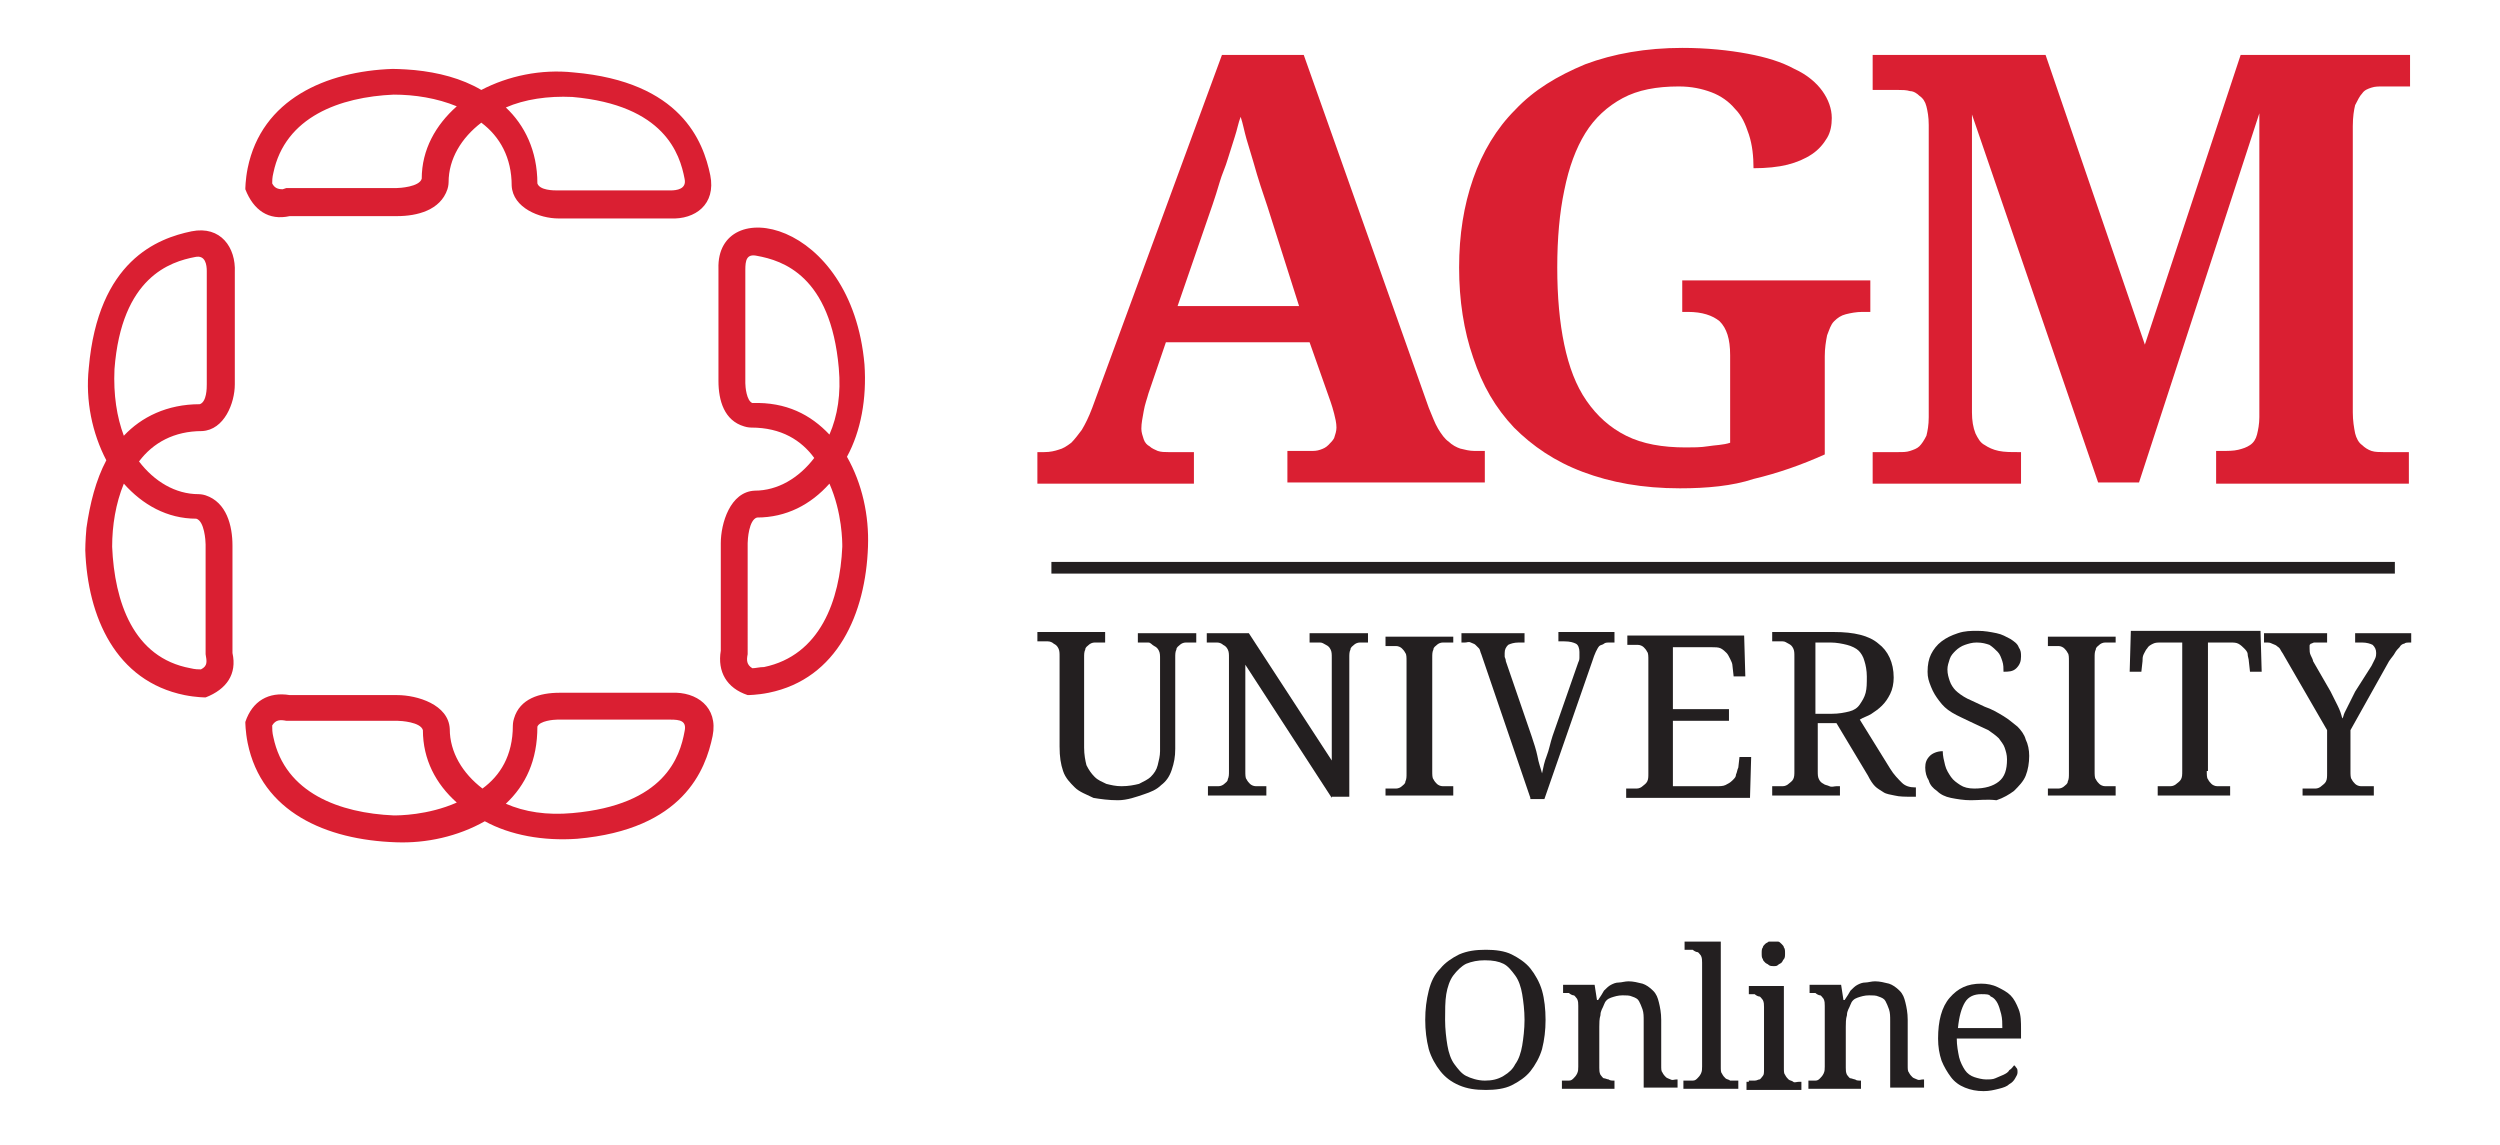 <?xml version="1.0" encoding="utf-8"?>
<!-- Generator: Adobe Illustrator 26.1.0, SVG Export Plug-In . SVG Version: 6.00 Build 0)  -->
<svg version="1.1" id="Capa_1" xmlns="http://www.w3.org/2000/svg" xmlns:xlink="http://www.w3.org/1999/xlink" x="0px" y="0px"
	 viewBox="0 0 214 98" style="enable-background:new 0 0 214 98;" xml:space="preserve">
<style type="text/css">
	.st0{fill:#DA1F32;}
	.st1{fill:#231F20;}
	.st2{fill:none;stroke:#231F20;stroke-miterlimit:10;}
</style>
<g>
	<g>
		<g>
			<path class="st0" d="M16.3,57.2c0.4,0.1,0.7,0.1,0.9,0.1c0.6-0.3,0.5-0.7,0.4-1.3v-9.4c0-0.3-0.1-2-0.8-2.2c-2.5,0-4.6-1.2-6.2-3
				c-0.7,1.7-1,3.6-1,5.4C9.8,51.5,11.4,56.3,16.3,57.2z M9.1,39.4c-1.2-2.3-1.8-5.1-1.5-7.9c0.8-9.2,5.9-11.1,8.8-11.7
				c2.5-0.5,3.8,1.4,3.7,3.5v9.6c0,1.6-0.9,3.9-2.8,4c-2.4,0-4.2,1-5.4,2.6c1.3,1.7,3.1,2.8,5.1,2.8c0,0,0.3,0,0.6,0.1
				c1.8,0.6,2.3,2.6,2.3,4.3v9.2c0.4,1.8-0.5,3.1-2.3,3.8c0,0-0.8,0-1.8-0.2c-5.9-1.2-8.3-6.7-8.5-12.4c0,0,0-0.8,0.1-1.9
				C7.7,43.1,8.2,41.1,9.1,39.4z M10.6,37.3c1.5-1.6,3.7-2.7,6.5-2.7c0.6-0.2,0.6-1.4,0.6-1.7l0-9.7c0-0.5-0.1-1.4-1-1.2
				c-2.1,0.4-6.3,1.7-6.9,9.6C9.7,33.8,10,35.7,10.6,37.3z M43.3,9.2c1.6,1.5,2.7,3.7,2.7,6.5c0.2,0.6,1.4,0.6,1.7,0.6l9.7,0
				c0.5,0,1.4-0.1,1.2-1c-0.4-2.1-1.7-6.3-9.6-7C46.9,8.2,44.9,8.5,43.3,9.2z M41.2,7.7c2.3-1.2,5.1-1.8,7.9-1.5
				c9.2,0.8,11.1,5.9,11.7,8.8c0.5,2.5-1.3,3.8-3.4,3.7h-9.6c-1.6,0-3.9-0.9-4-2.8c0-2.4-1-4.2-2.6-5.4c-1.7,1.3-2.8,3.1-2.8,5.1
				c0,0,0,0.3-0.1,0.6c-0.6,1.8-2.6,2.3-4.3,2.3h-9.2c-1.8,0.4-3.1-0.5-3.8-2.3c0,0,0-0.8,0.2-1.8c1.2-5.9,6.7-8.3,12.4-8.5
				c0,0,0.8,0,1.9,0.1C37.5,6.2,39.5,6.7,41.2,7.7z M23.4,14.8c-0.1,0.4-0.1,0.7-0.1,0.9c0.2,0.4,0.5,0.5,0.9,0.5l0.3-0.1h9.4
				c0.3,0,2-0.1,2.2-0.8c0-2.5,1.2-4.6,3-6.2c-1.7-0.7-3.6-1-5.4-1C29.1,8.3,24.4,10,23.4,14.8z M23.4,63.1c1,4.8,5.7,6.5,10.3,6.7
				c0.4,0,2.9,0,5.4-1.1c-1.8-1.6-2.9-3.7-2.9-6.2c-0.2-0.7-1.9-0.8-2.2-0.8h-9.5c-0.5-0.1-0.9-0.1-1.2,0.4
				C23.3,62.4,23.3,62.7,23.4,63.1z M43.3,68.8c1.6,0.7,3.5,1,5.7,0.8c7.9-0.7,9.2-4.8,9.6-7c0.2-0.9-0.4-1-1.2-1h-9.7
				c-0.3,0-1.5,0.1-1.7,0.6C46,65.1,45,67.2,43.3,68.8z M21.2,63.6c-0.2-1-0.2-1.8-0.2-1.8c0.6-1.8,2-2.6,3.8-2.3H34
				c1.7,0,4.4,0.8,4.5,2.9c0,2,1.1,3.8,2.8,5.1c1.5-1.1,2.6-2.8,2.6-5.4c0,0,0-0.3,0.1-0.6c0.5-1.7,2.2-2.2,3.9-2.2l9.6,0
				c2.1-0.1,4,1.2,3.5,3.7c-0.6,2.9-2.5,8-11.6,8.8c-2.9,0.2-5.7-0.3-7.9-1.5c-2.3,1.3-5,1.9-7.6,1.8C27.9,71.9,22.4,69.5,21.2,63.6
				z M65.4,57.1c4.8-1,6.5-5.7,6.7-10.3c0-0.4,0-2.9-1.1-5.4c-1.6,1.8-3.7,2.9-6.2,2.9c-0.7,0.2-0.8,1.9-0.8,2.2V56
				c-0.1,0.5-0.1,0.9,0.4,1.2C64.7,57.2,65,57.1,65.4,57.1z M71,37.2c0.7-1.6,1-3.5,0.8-5.7c-0.7-7.9-4.8-9.2-7-9.6
				c-0.9-0.2-1,0.4-1,1.2l0,9.7c0,0.3,0.1,1.5,0.6,1.7C67.3,34.4,69.4,35.5,71,37.2z M65.8,59.3c-1,0.2-1.8,0.2-1.8,0.2
				c-1.8-0.6-2.6-2-2.3-3.8v-9.2c0-1.7,0.8-4.4,2.9-4.5c2,0,3.8-1.1,5.1-2.8c-1.1-1.5-2.8-2.6-5.4-2.6c0,0-0.3,0-0.6-0.1
				c-1.7-0.5-2.2-2.2-2.2-3.9v-9.6c-0.2-6.4,11.4-4.3,12.5,8.2c0.2,2.9-0.3,5.7-1.5,7.9c1.3,2.3,1.9,5,1.8,7.7
				C74.1,52.5,71.7,58.1,65.8,59.3z"/>
		</g>
		<g>
			<g>
				<path class="st0" d="M99.8,29.3l-1.5,4.4c-0.1,0.4-0.3,0.9-0.4,1.5c-0.1,0.6-0.2,1-0.2,1.5c0,0.3,0.1,0.6,0.2,0.9
					c0.1,0.3,0.3,0.5,0.5,0.6c0.2,0.2,0.5,0.3,0.7,0.4c0.3,0.1,0.6,0.1,0.9,0.1h2.2v2.7H88.8v-2.7h0.6c0.5,0,0.9-0.1,1.2-0.2
					c0.4-0.1,0.7-0.3,1.1-0.6c0.3-0.3,0.6-0.7,0.9-1.1c0.3-0.5,0.6-1.1,0.9-1.9l11.1-30.2h7l10.7,30.2c0.3,0.7,0.5,1.3,0.8,1.8
					c0.3,0.5,0.6,0.9,0.9,1.1c0.3,0.3,0.7,0.5,1,0.6c0.4,0.1,0.8,0.2,1.2,0.2h0.9v2.7h-16.9v-2.7h2c0.3,0,0.5,0,0.8-0.1
					c0.3-0.1,0.5-0.2,0.7-0.4c0.2-0.2,0.4-0.4,0.5-0.6c0.1-0.3,0.2-0.6,0.2-0.9c0-0.4-0.1-0.8-0.2-1.2c-0.1-0.4-0.2-0.7-0.3-1
					l-1.8-5.1H99.8z M108.5,17.7c-0.2-0.6-0.4-1.2-0.6-1.8c-0.2-0.6-0.4-1.3-0.6-2c-0.2-0.7-0.4-1.3-0.6-2c-0.2-0.7-0.3-1.3-0.5-1.9
					c-0.2,0.5-0.3,1.1-0.5,1.7c-0.2,0.6-0.4,1.3-0.6,1.9c-0.2,0.7-0.5,1.3-0.7,2c-0.2,0.7-0.4,1.3-0.6,1.9l-3,8.7h10.4L108.5,17.7z"
					/>
				<path class="st0" d="M143.8,41.8c-3.2,0-5.9-0.5-8.3-1.4c-2.4-0.9-4.3-2.2-5.9-3.8c-1.6-1.7-2.7-3.6-3.5-6
					c-0.8-2.3-1.2-4.9-1.2-7.7c0-2.8,0.4-5.3,1.2-7.6c0.8-2.3,2-4.3,3.6-5.9c1.6-1.7,3.6-2.9,6-3.9c2.4-0.9,5.2-1.4,8.3-1.4
					c2.1,0,4,0.2,5.6,0.5c1.6,0.3,2.9,0.7,4,1.3c1.1,0.5,1.9,1.2,2.4,1.9c0.5,0.7,0.8,1.5,0.8,2.3c0,0.6-0.1,1.2-0.4,1.7
					c-0.3,0.5-0.7,1-1.3,1.4c-0.6,0.4-1.3,0.7-2.1,0.9c-0.8,0.2-1.8,0.3-2.9,0.3c0-1-0.1-2-0.4-2.9c-0.3-0.9-0.6-1.6-1.2-2.2
					c-0.5-0.6-1.2-1.1-2-1.4c-0.8-0.3-1.7-0.5-2.8-0.5c-1.9,0-3.5,0.3-4.8,1c-1.3,0.7-2.4,1.7-3.2,3c-0.8,1.3-1.4,2.9-1.8,4.9
					c-0.4,1.9-0.6,4.1-0.6,6.6s0.2,4.7,0.6,6.6c0.4,1.9,1,3.5,1.9,4.8s2,2.3,3.4,3s3.1,1,5.1,1c0.6,0,1.3,0,1.9-0.1
					c0.6-0.1,1.3-0.1,1.9-0.3v-7.5c0-1.4-0.3-2.3-0.9-2.9c-0.6-0.5-1.5-0.8-2.7-0.8H144v-2.7h16.1v2.7h-0.7c-0.5,0-1,0.1-1.4,0.2
					c-0.4,0.1-0.7,0.3-1,0.6c-0.3,0.3-0.4,0.7-0.6,1.2c-0.1,0.5-0.2,1.1-0.2,1.8v8.4c-2,0.9-4,1.6-6.1,2.1
					C148.3,41.6,146.1,41.8,143.8,41.8z"/>
				<path class="st0" d="M189.7,41.3v-2.7h0.5c0.5,0,1,0,1.4-0.1c0.4-0.1,0.7-0.2,1-0.4c0.3-0.2,0.5-0.5,0.6-0.9
					c0.1-0.4,0.2-0.9,0.2-1.5v-26l-10.3,31.6h-3.5L168.8,9.8v25.5c0,0.7,0.1,1.3,0.3,1.8c0.2,0.4,0.4,0.8,0.8,1
					c0.3,0.2,0.7,0.4,1.2,0.5c0.5,0.1,1,0.1,1.6,0.1h0.3v2.7h-12.7v-2.7h2.2c0.4,0,0.7,0,1-0.1c0.3-0.1,0.6-0.2,0.8-0.4
					c0.2-0.2,0.4-0.5,0.6-0.9c0.1-0.4,0.2-0.9,0.2-1.6v-25c0-0.7-0.1-1.2-0.2-1.6c-0.1-0.4-0.3-0.7-0.6-0.9
					c-0.2-0.2-0.5-0.4-0.8-0.4c-0.3-0.1-0.7-0.1-1-0.1h-2.2V4.7h14.8l8.5,24.8l8.2-24.8h14.5v2.7H204c-0.4,0-0.7,0-1,0.1
					c-0.3,0.1-0.6,0.2-0.8,0.5c-0.2,0.2-0.4,0.6-0.6,1c-0.1,0.4-0.2,1-0.2,1.8v24.5c0,0.7,0.1,1.3,0.2,1.8c0.1,0.4,0.3,0.8,0.6,1
					c0.2,0.2,0.5,0.4,0.8,0.5c0.3,0.1,0.7,0.1,1,0.1h2.2v2.7H189.7z"/>
			</g>
			<g>
				<path class="st1" d="M95.7,68.5c-0.8,0-1.5-0.1-2.1-0.2C93,68,92.4,67.8,92,67.4c-0.4-0.4-0.8-0.8-1-1.4
					c-0.2-0.6-0.3-1.2-0.3-2.1v-7.7c0-0.3,0-0.5-0.1-0.7c-0.1-0.2-0.2-0.3-0.4-0.4c-0.1-0.1-0.3-0.2-0.5-0.2s-0.4,0-0.6,0h-0.3v-0.8
					h5.8V55h-0.3c-0.2,0-0.4,0-0.6,0s-0.4,0.1-0.5,0.2s-0.3,0.2-0.3,0.4c-0.1,0.2-0.1,0.4-0.1,0.7v7.7c0,0.6,0.1,1.1,0.2,1.5
					c0.2,0.4,0.4,0.7,0.7,1c0.3,0.3,0.6,0.4,1,0.6c0.4,0.1,0.8,0.2,1.3,0.2c0.6,0,1.1-0.1,1.5-0.2c0.4-0.2,0.8-0.4,1-0.6
					c0.3-0.3,0.5-0.6,0.6-1c0.1-0.4,0.2-0.8,0.2-1.2v-7.9c0-0.3,0-0.5-0.1-0.7c-0.1-0.2-0.2-0.3-0.4-0.4S98.5,55,98.3,55
					c-0.2,0-0.4,0-0.6,0h-0.3v-0.8h5V55h-0.3c-0.2,0-0.4,0-0.6,0c-0.2,0-0.4,0.1-0.5,0.2s-0.3,0.2-0.3,0.4c-0.1,0.2-0.1,0.4-0.1,0.7
					v7.8c0,0.7-0.1,1.2-0.3,1.8s-0.5,1-0.9,1.3c-0.4,0.4-0.9,0.6-1.5,0.8S96.5,68.5,95.7,68.5z"/>
				<path class="st1" d="M114,68.3l-7.4-11.4V66c0,0.3,0,0.6,0.1,0.7c0.1,0.2,0.2,0.3,0.3,0.4s0.3,0.2,0.5,0.2s0.4,0,0.6,0h0.3v0.8
					h-5v-0.8h0.3c0.2,0,0.4,0,0.6,0c0.2,0,0.4-0.1,0.5-0.2c0.1-0.1,0.3-0.2,0.3-0.4c0.1-0.2,0.1-0.4,0.1-0.7v-9.7
					c0-0.3,0-0.5-0.1-0.7c-0.1-0.2-0.2-0.3-0.4-0.4c-0.1-0.1-0.3-0.2-0.5-0.2s-0.4,0-0.6,0h-0.3v-0.8h3.6l7.1,10.9v-8.8
					c0-0.3,0-0.5-0.1-0.7c-0.1-0.2-0.2-0.3-0.4-0.4s-0.3-0.2-0.5-0.2s-0.4,0-0.6,0h-0.3v-0.8h5V55H117c-0.2,0-0.4,0-0.6,0
					c-0.2,0-0.4,0.1-0.5,0.2s-0.3,0.2-0.3,0.4c-0.1,0.2-0.1,0.4-0.1,0.7v11.9H114z"/>
				<path class="st1" d="M118.6,68.3v-0.8h0.3c0.2,0,0.4,0,0.6,0c0.2,0,0.4-0.1,0.5-0.2s0.3-0.2,0.3-0.4c0.1-0.2,0.1-0.4,0.1-0.7
					v-9.6c0-0.3,0-0.6-0.1-0.7c-0.1-0.2-0.2-0.3-0.3-0.4s-0.3-0.2-0.5-0.2c-0.2,0-0.4,0-0.6,0h-0.3v-0.8h5.8V55h-0.3
					c-0.2,0-0.4,0-0.6,0s-0.4,0.1-0.5,0.2c-0.1,0.1-0.3,0.2-0.3,0.4c-0.1,0.2-0.1,0.4-0.1,0.7V66c0,0.3,0,0.6,0.1,0.7
					c0.1,0.2,0.2,0.3,0.3,0.4c0.1,0.1,0.3,0.2,0.5,0.2s0.4,0,0.6,0h0.3v0.8H118.6z"/>
				<path class="st1" d="M131,68.3L126.8,56c-0.1-0.2-0.1-0.4-0.2-0.5c-0.1-0.1-0.2-0.2-0.3-0.3c-0.1-0.1-0.2-0.1-0.4-0.2
					s-0.3,0-0.5,0h-0.3v-0.8h5.4V55h-0.5c-0.4,0-0.7,0.1-0.9,0.2c-0.2,0.2-0.3,0.4-0.3,0.7c0,0.1,0,0.2,0,0.3c0,0.1,0.1,0.2,0.1,0.4
					l2.2,6.4c0.2,0.6,0.4,1.2,0.5,1.7c0.1,0.6,0.3,1.1,0.4,1.5c0.1-0.5,0.2-1,0.4-1.5s0.3-1.1,0.5-1.7l2.2-6.3
					c0.1-0.2,0.1-0.3,0.1-0.5s0-0.3,0-0.4c0-0.3-0.1-0.6-0.3-0.7s-0.5-0.2-1-0.2h-0.5v-0.8h4.8V55h-0.4c-0.2,0-0.4,0-0.5,0.1
					s-0.3,0.1-0.4,0.2c-0.1,0.1-0.2,0.3-0.3,0.5s-0.2,0.5-0.3,0.8l-4.1,11.8H131z"/>
				<path class="st1" d="M143.1,67.3h3.8c0.3,0,0.6,0,0.8-0.1c0.2-0.1,0.4-0.2,0.6-0.4s0.3-0.3,0.3-0.5c0.1-0.2,0.1-0.4,0.2-0.6
					l0.1-0.9h1l-0.1,3.5h-10.6v-0.8h0.3c0.2,0,0.4,0,0.6,0c0.2,0,0.4-0.1,0.5-0.2c0.1-0.1,0.3-0.2,0.4-0.4c0.1-0.2,0.1-0.4,0.1-0.7
					v-9.7c0-0.3,0-0.6-0.1-0.7c-0.1-0.2-0.2-0.3-0.3-0.4s-0.3-0.2-0.5-0.2c-0.2,0-0.4,0-0.6,0h-0.3v-0.8h10l0.1,3.5h-1l-0.1-0.9
					c0-0.2-0.1-0.4-0.2-0.6s-0.2-0.4-0.3-0.5c-0.1-0.1-0.3-0.3-0.5-0.4c-0.2-0.1-0.5-0.1-0.8-0.1h-3.3v5.3h4.8v1h-4.8V67.3z"/>
				<path class="st1" d="M161.8,65.8c0.3,0.5,0.7,0.9,1,1.2c0.3,0.3,0.7,0.4,1.1,0.4h0.1v0.8h-0.3c-0.6,0-1.1,0-1.5-0.1
					s-0.7-0.1-1-0.3s-0.5-0.3-0.7-0.5c-0.2-0.2-0.4-0.5-0.6-0.9l-2.7-4.5h-1.6v4.1c0,0.3,0,0.5,0.1,0.7c0.1,0.2,0.2,0.3,0.4,0.4
					c0.1,0.1,0.3,0.1,0.5,0.2s0.4,0,0.6,0h0.3v0.8h-5.8v-0.8h0.3c0.2,0,0.4,0,0.6,0c0.2,0,0.4-0.1,0.5-0.2c0.1-0.1,0.3-0.2,0.4-0.4
					c0.1-0.2,0.1-0.4,0.1-0.7v-9.8c0-0.3,0-0.5-0.1-0.7c-0.1-0.2-0.2-0.3-0.4-0.4s-0.3-0.2-0.5-0.2c-0.2,0-0.4,0-0.6,0h-0.3v-0.8
					h5.3c1.7,0,3,0.3,3.8,1c0.8,0.6,1.3,1.6,1.3,2.9c0,0.5-0.1,1-0.3,1.4s-0.4,0.7-0.7,1c-0.3,0.3-0.6,0.5-0.9,0.7
					c-0.3,0.2-0.7,0.3-1,0.5L161.8,65.8z M155.4,61.1h1.4c0.6,0,1.1-0.1,1.5-0.2c0.4-0.1,0.7-0.3,0.9-0.6s0.4-0.6,0.5-1
					s0.1-0.8,0.1-1.4c0-0.5-0.1-1-0.2-1.3c-0.1-0.4-0.3-0.7-0.5-0.9c-0.2-0.2-0.6-0.4-1-0.5c-0.4-0.1-0.9-0.2-1.4-0.2h-1.3V61.1z"/>
				<path class="st1" d="M168.7,68.5c-0.6,0-1.2-0.1-1.7-0.2s-0.9-0.3-1.2-0.6c-0.3-0.2-0.6-0.5-0.7-0.9c-0.2-0.3-0.3-0.7-0.3-1.1
					c0-0.4,0.1-0.7,0.4-1c0.2-0.2,0.6-0.4,1.1-0.4c0,0.4,0.1,0.8,0.2,1.2c0.1,0.4,0.3,0.7,0.5,1c0.2,0.3,0.5,0.5,0.8,0.7
					c0.3,0.2,0.7,0.3,1.2,0.3c0.9,0,1.6-0.2,2.1-0.6c0.5-0.4,0.7-1,0.7-1.9c0-0.4-0.1-0.7-0.2-1c-0.1-0.3-0.3-0.5-0.5-0.8
					c-0.2-0.2-0.6-0.5-0.9-0.7c-0.4-0.2-0.9-0.4-1.5-0.7c-0.6-0.3-1.1-0.5-1.6-0.8c-0.5-0.3-0.8-0.6-1.1-1s-0.5-0.7-0.7-1.2
					S165,58,165,57.5c0-0.6,0.1-1.1,0.3-1.5c0.2-0.4,0.5-0.8,0.9-1.1c0.4-0.3,0.8-0.5,1.4-0.7s1.1-0.2,1.7-0.2
					c0.6,0,1.1,0.1,1.6,0.2c0.5,0.1,0.8,0.3,1.2,0.5c0.3,0.2,0.6,0.4,0.7,0.7c0.2,0.3,0.2,0.5,0.2,0.8c0,0.4-0.1,0.7-0.4,1
					s-0.7,0.3-1.1,0.3c0-0.3,0-0.6-0.1-0.9s-0.2-0.6-0.4-0.8c-0.2-0.2-0.4-0.4-0.7-0.6c-0.3-0.1-0.6-0.2-1.1-0.2
					c-0.4,0-0.7,0.1-1,0.2c-0.3,0.1-0.6,0.3-0.8,0.5c-0.2,0.2-0.4,0.4-0.5,0.7c-0.1,0.3-0.2,0.6-0.2,0.9c0,0.4,0.1,0.7,0.2,1
					s0.3,0.6,0.5,0.8c0.2,0.2,0.6,0.5,1,0.7c0.4,0.2,0.9,0.4,1.5,0.7c0.6,0.2,1.1,0.5,1.6,0.8c0.5,0.3,0.8,0.6,1.2,0.9
					c0.3,0.3,0.6,0.7,0.7,1.1c0.2,0.4,0.3,0.9,0.3,1.4c0,0.6-0.1,1.2-0.3,1.7c-0.2,0.5-0.6,0.9-1,1.3c-0.4,0.3-0.9,0.6-1.5,0.8
					C170.1,68.4,169.4,68.5,168.7,68.5z"/>
				<path class="st1" d="M175.3,68.3v-0.8h0.3c0.2,0,0.4,0,0.6,0c0.2,0,0.4-0.1,0.5-0.2s0.3-0.2,0.3-0.4c0.1-0.2,0.1-0.4,0.1-0.7
					v-9.6c0-0.3,0-0.6-0.1-0.7c-0.1-0.2-0.2-0.3-0.3-0.4s-0.3-0.2-0.5-0.2c-0.2,0-0.4,0-0.6,0h-0.3v-0.8h5.8V55h-0.3
					c-0.2,0-0.4,0-0.6,0s-0.4,0.1-0.5,0.2c-0.1,0.1-0.3,0.2-0.3,0.4c-0.1,0.2-0.1,0.4-0.1,0.7V66c0,0.3,0,0.6,0.1,0.7
					c0.1,0.2,0.2,0.3,0.3,0.4c0.1,0.1,0.3,0.2,0.5,0.2s0.4,0,0.6,0h0.3v0.8H175.3z"/>
				<path class="st1" d="M188.9,66c0,0.3,0,0.6,0.1,0.7c0.1,0.2,0.2,0.3,0.3,0.4c0.1,0.1,0.3,0.2,0.5,0.2c0.2,0,0.4,0,0.6,0h0.5v0.8
					h-6.2v-0.8h0.5c0.2,0,0.4,0,0.6,0s0.4-0.1,0.5-0.2c0.1-0.1,0.3-0.2,0.4-0.4c0.1-0.2,0.1-0.4,0.1-0.7v-11H185
					c-0.3,0-0.5,0-0.7,0.1c-0.2,0.1-0.4,0.2-0.5,0.4c-0.1,0.1-0.2,0.3-0.3,0.5s-0.1,0.4-0.1,0.6l-0.1,0.9h-1l0.1-3.5h11.1l0.1,3.5
					h-1l-0.1-0.9c0-0.2-0.1-0.4-0.1-0.6s-0.2-0.4-0.3-0.5c-0.1-0.1-0.3-0.3-0.5-0.4c-0.2-0.1-0.4-0.1-0.7-0.1h-1.9V66z"/>
				<path class="st1" d="M197.1,68.3v-0.8h0.5c0.2,0,0.4,0,0.6,0c0.2,0,0.4-0.1,0.5-0.2c0.1-0.1,0.3-0.2,0.4-0.4
					c0.1-0.2,0.1-0.4,0.1-0.7v-3.7l-3.7-6.4c-0.1-0.2-0.2-0.3-0.3-0.5s-0.2-0.2-0.3-0.3s-0.2-0.1-0.4-0.2s-0.3-0.1-0.4-0.1h-0.3
					v-0.8h5.4V55h-0.7c-0.2,0-0.3,0-0.4,0c-0.1,0-0.2,0.1-0.3,0.1c-0.1,0.1-0.1,0.1-0.1,0.2c0,0.1,0,0.2,0,0.2c0,0.2,0,0.4,0.1,0.6
					c0.1,0.2,0.2,0.4,0.2,0.5l1.5,2.6c0.2,0.4,0.4,0.8,0.6,1.2s0.3,0.7,0.4,1.1c0.1-0.1,0.1-0.3,0.2-0.5c0.1-0.2,0.2-0.4,0.3-0.6
					c0.1-0.2,0.2-0.4,0.3-0.6c0.1-0.2,0.2-0.4,0.3-0.6L203,57c0.1-0.2,0.2-0.4,0.3-0.6s0.1-0.4,0.1-0.5c0-0.3-0.1-0.5-0.3-0.7
					c-0.2-0.1-0.5-0.2-0.9-0.2h-0.6v-0.8h4.8V55h-0.2c-0.1,0-0.3,0-0.4,0.1c-0.1,0-0.3,0.1-0.4,0.3c-0.1,0.1-0.3,0.3-0.4,0.5
					c-0.1,0.2-0.3,0.4-0.5,0.7l-3.3,5.9V66c0,0.3,0,0.6,0.1,0.7c0.1,0.2,0.2,0.3,0.3,0.4s0.3,0.2,0.5,0.2c0.2,0,0.4,0,0.6,0h0.5v0.8
					H197.1z"/>
			</g>
			<line class="st2" x1="90" y1="48.6" x2="205" y2="48.6"/>
		</g>
	</g>
	<g>
		<path class="st1" d="M132.3,87.3c0,0.9-0.1,1.7-0.3,2.5c-0.2,0.7-0.6,1.4-1,1.9c-0.4,0.5-1,0.9-1.6,1.2c-0.6,0.3-1.4,0.4-2.2,0.4
			c-0.9,0-1.6-0.1-2.3-0.4c-0.7-0.3-1.2-0.7-1.6-1.2c-0.4-0.5-0.8-1.2-1-1.9c-0.2-0.8-0.3-1.6-0.3-2.5s0.1-1.7,0.3-2.5
			s0.5-1.4,1-1.9c0.4-0.5,1-0.9,1.6-1.2c0.7-0.3,1.4-0.4,2.3-0.4c0.8,0,1.6,0.1,2.2,0.4c0.6,0.3,1.2,0.7,1.6,1.2s0.8,1.2,1,1.9
			S132.3,86.4,132.3,87.3z M123.7,87.3c0,0.8,0.1,1.6,0.2,2.2s0.3,1.2,0.6,1.6s0.6,0.8,1,1s1,0.4,1.6,0.4s1.1-0.1,1.6-0.4
			s0.8-0.6,1-1c0.3-0.4,0.5-1,0.6-1.6c0.1-0.6,0.2-1.4,0.2-2.2c0-0.8-0.1-1.6-0.2-2.2c-0.1-0.6-0.3-1.2-0.6-1.6
			c-0.3-0.4-0.6-0.8-1-1c-0.4-0.2-0.9-0.3-1.6-0.3c-0.6,0-1.1,0.1-1.6,0.3c-0.4,0.2-0.8,0.6-1.1,1s-0.5,1-0.6,1.6
			S123.7,86.5,123.7,87.3z"/>
		<path class="st1" d="M138.2,92.5v0.7h-4.5v-0.7h0.1c0.2,0,0.4,0,0.5,0c0.2,0,0.3-0.1,0.4-0.2c0.1-0.1,0.2-0.2,0.3-0.4
			c0.1-0.2,0.1-0.4,0.1-0.6v-5.2c0-0.2,0-0.4-0.1-0.6c-0.1-0.1-0.2-0.3-0.3-0.3s-0.3-0.1-0.4-0.2c-0.2,0-0.3,0-0.5,0h0v-0.7h2.7
			l0.2,1.3h0.1c0.2-0.3,0.4-0.6,0.5-0.8c0.2-0.2,0.4-0.4,0.6-0.5s0.4-0.2,0.7-0.2c0.2,0,0.5-0.1,0.8-0.1c0.4,0,0.8,0.1,1.2,0.2
			c0.3,0.1,0.6,0.3,0.9,0.6s0.4,0.6,0.5,1c0.1,0.4,0.2,0.9,0.2,1.5v3.9c0,0.3,0,0.5,0.1,0.6c0.1,0.2,0.2,0.3,0.3,0.4
			c0.1,0.1,0.2,0.1,0.4,0.2s0.3,0,0.5,0h0.1v0.7h-2.9v-5.7c0-0.4,0-0.7-0.1-1c-0.1-0.3-0.2-0.5-0.3-0.7c-0.1-0.2-0.3-0.3-0.6-0.4
			c-0.2-0.1-0.5-0.1-0.8-0.1c-0.4,0-0.7,0.1-1,0.2s-0.5,0.3-0.6,0.6s-0.3,0.5-0.3,0.9c-0.1,0.3-0.1,0.7-0.1,1v3.5
			c0,0.2,0,0.4,0.1,0.6c0.1,0.1,0.2,0.3,0.3,0.3s0.3,0.1,0.4,0.1C137.8,92.5,138,92.5,138.2,92.5L138.2,92.5z"/>
		<path class="st1" d="M144.4,92.5c0.2,0,0.4,0,0.5,0c0.2,0,0.3-0.1,0.4-0.2c0.1-0.1,0.2-0.2,0.3-0.4c0.1-0.2,0.1-0.4,0.1-0.6v-8.9
			c0-0.2,0-0.4-0.1-0.6c-0.1-0.1-0.2-0.3-0.3-0.3s-0.3-0.1-0.4-0.2c-0.2,0-0.3,0-0.5,0h-0.2v-0.7h3.1v10.7c0,0.3,0,0.5,0.1,0.6
			c0.1,0.2,0.2,0.3,0.3,0.4c0.1,0.1,0.3,0.1,0.4,0.2c0.2,0,0.3,0,0.5,0h0.2v0.7h-4.7v-0.7H144.4z"/>
		<path class="st1" d="M149.7,92.5c0.2,0,0.4,0,0.5,0c0.2,0,0.3-0.1,0.4-0.1s0.2-0.2,0.3-0.3c0.1-0.1,0.1-0.3,0.1-0.6v-5.3
			c0-0.2,0-0.4-0.1-0.6c-0.1-0.1-0.2-0.3-0.3-0.3s-0.3-0.1-0.4-0.2c-0.2,0-0.3,0-0.5,0h0v-0.7h3v7c0,0.3,0,0.5,0.1,0.6
			c0.1,0.2,0.2,0.3,0.3,0.4c0.1,0.1,0.3,0.1,0.4,0.2s0.3,0,0.5,0h0.2v0.7h-4.7v-0.7H149.7z M150.8,81.6c0-0.2,0-0.4,0.1-0.5
			c0-0.1,0.1-0.2,0.2-0.3c0.1-0.1,0.2-0.1,0.3-0.2c0.1,0,0.2,0,0.4,0c0.1,0,0.3,0,0.4,0c0.1,0,0.2,0.1,0.3,0.2
			c0.1,0.1,0.2,0.2,0.2,0.3c0.1,0.1,0.1,0.3,0.1,0.5s0,0.4-0.1,0.5c-0.1,0.1-0.1,0.2-0.2,0.3c-0.1,0.1-0.2,0.1-0.3,0.2
			s-0.2,0.1-0.4,0.1c-0.1,0-0.3,0-0.4-0.1s-0.2-0.1-0.3-0.2c-0.1-0.1-0.2-0.2-0.2-0.3C150.8,82,150.8,81.8,150.8,81.6z"/>
		<path class="st1" d="M159.3,92.5v0.7h-4.5v-0.7h0.1c0.2,0,0.4,0,0.5,0c0.2,0,0.3-0.1,0.4-0.2c0.1-0.1,0.2-0.2,0.3-0.4
			c0.1-0.2,0.1-0.4,0.1-0.6v-5.2c0-0.2,0-0.4-0.1-0.6c-0.1-0.1-0.2-0.3-0.3-0.3s-0.3-0.1-0.4-0.2c-0.2,0-0.3,0-0.5,0h0v-0.7h2.7
			l0.2,1.3h0.1c0.2-0.3,0.4-0.6,0.5-0.8c0.2-0.2,0.4-0.4,0.6-0.5s0.4-0.2,0.7-0.2c0.2,0,0.5-0.1,0.8-0.1c0.4,0,0.8,0.1,1.2,0.2
			c0.3,0.1,0.6,0.3,0.9,0.6s0.4,0.6,0.5,1c0.1,0.4,0.2,0.9,0.2,1.5v3.9c0,0.3,0,0.5,0.1,0.6c0.1,0.2,0.2,0.3,0.3,0.4
			c0.1,0.1,0.2,0.1,0.4,0.2s0.3,0,0.5,0h0.1v0.7h-2.9v-5.7c0-0.4,0-0.7-0.1-1c-0.1-0.3-0.2-0.5-0.3-0.7c-0.1-0.2-0.3-0.3-0.6-0.4
			c-0.2-0.1-0.5-0.1-0.8-0.1c-0.4,0-0.7,0.1-1,0.2s-0.5,0.3-0.6,0.6s-0.3,0.5-0.3,0.9c-0.1,0.3-0.1,0.7-0.1,1v3.5
			c0,0.2,0,0.4,0.1,0.6c0.1,0.1,0.2,0.3,0.3,0.3s0.3,0.1,0.4,0.1C158.9,92.5,159.1,92.5,159.3,92.5L159.3,92.5z"/>
		<path class="st1" d="M169.8,93.4c-0.6,0-1.1-0.1-1.6-0.3s-0.9-0.5-1.2-0.9c-0.3-0.4-0.6-0.9-0.8-1.4c-0.2-0.6-0.3-1.2-0.3-1.9
			c0-1.5,0.3-2.7,1-3.5s1.5-1.2,2.7-1.2c0.5,0,1,0.1,1.4,0.3c0.4,0.2,0.8,0.4,1.1,0.7s0.5,0.7,0.7,1.2c0.2,0.5,0.2,1.1,0.2,1.7v0.8
			h-5.5c0,0.6,0.1,1.1,0.2,1.6c0.1,0.4,0.3,0.8,0.5,1.1s0.5,0.5,0.8,0.6s0.7,0.2,1,0.2c0.3,0,0.6,0,0.8-0.1c0.2-0.1,0.5-0.2,0.7-0.3
			c0.2-0.1,0.4-0.2,0.5-0.4c0.2-0.1,0.3-0.3,0.4-0.4c0.1,0,0.1,0.1,0.2,0.2s0.1,0.2,0.1,0.4c0,0.2-0.1,0.3-0.2,0.5
			c-0.1,0.2-0.3,0.4-0.5,0.5c-0.2,0.2-0.5,0.3-0.9,0.4S170.3,93.4,169.8,93.4z M169.6,85.1c-0.6,0-1.1,0.2-1.4,0.7
			c-0.3,0.5-0.5,1.2-0.6,2.2h3.8c0-0.4,0-0.8-0.1-1.2s-0.2-0.7-0.3-0.9s-0.3-0.5-0.6-0.6C170.3,85.1,170,85.1,169.6,85.1z"/>
	</g>
</g>
</svg>
